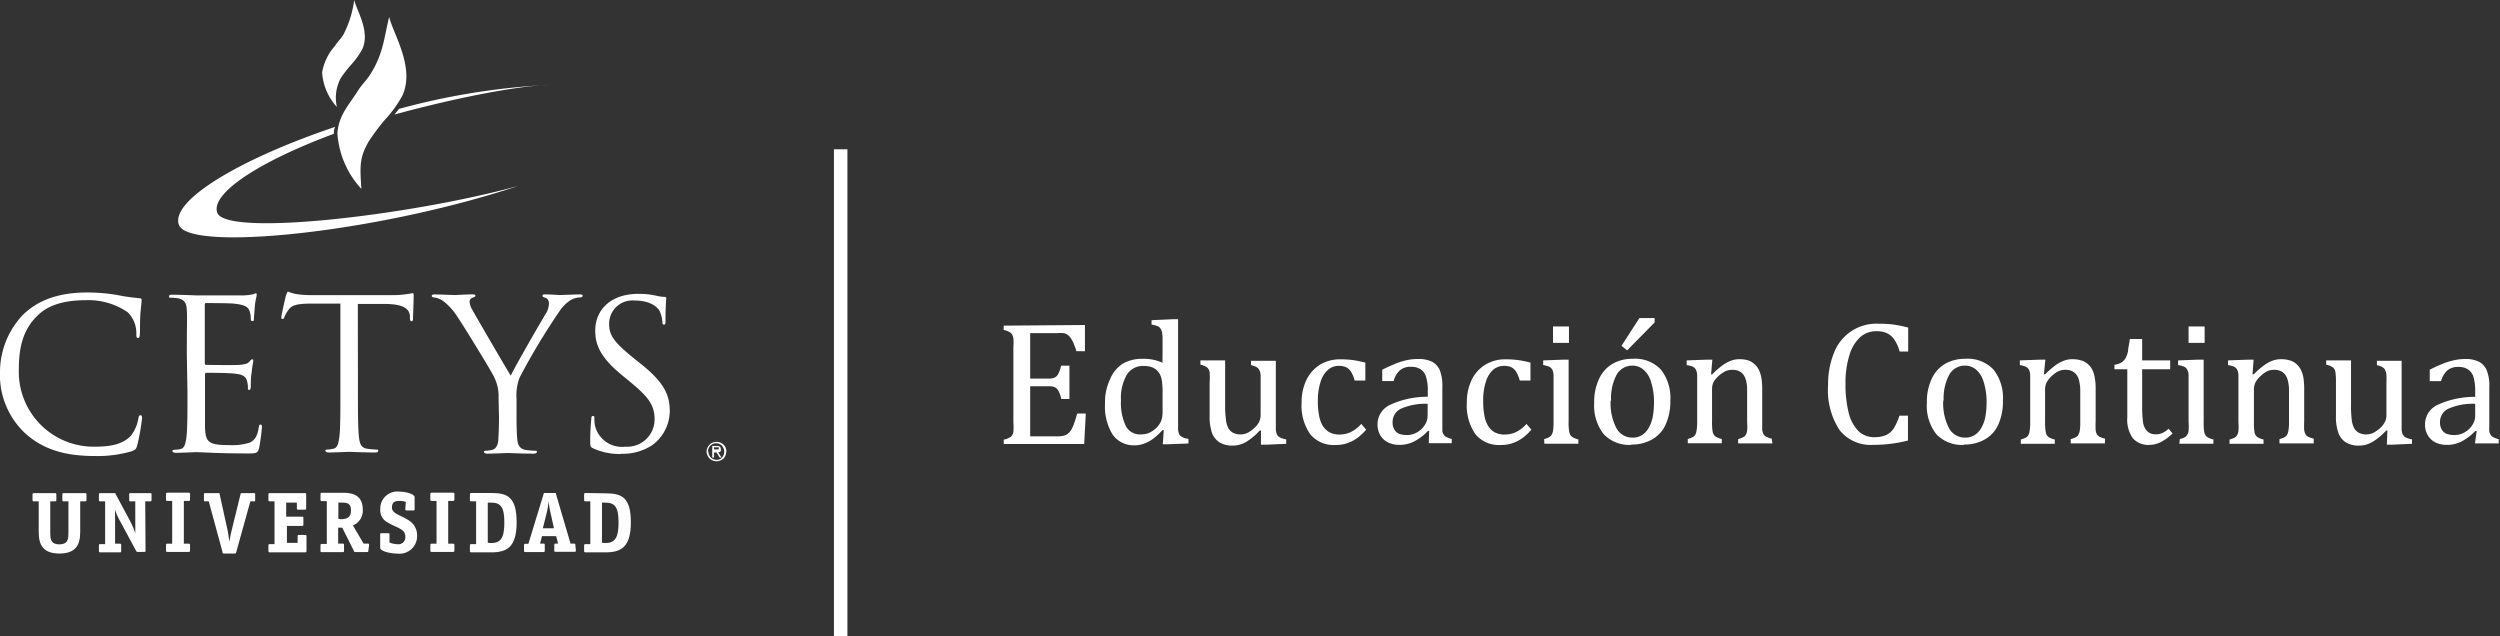 <svg xmlns="http://www.w3.org/2000/svg" viewBox="0 0 233.77 59.5"><rect x="0" y="0" width="233.77" height="59.5" fill="#333333" stroke="none"/><defs><style>.cls-1,.cls-2{fill:#fff;}.cls-1{fill-rule:evenodd;}</style></defs><title>logo-educon</title><g id="Layer_2" data-name="Layer 2"><g id="Layer_1-2" data-name="Layer 1"><path class="cls-1" d="M33.76,17.63a8.48,8.48,0,0,1-2.21-5.18c.14-1.7,1-2.51,1.9-3.94.46-.72.86-1,1.3-1.76,1.09-1.81,1.16-3.19,1.64-5.17.39,1.64,2.42,4.68,1.25,7.33A10.86,10.86,0,0,1,36,11.19a19.84,19.84,0,0,0-1.53,2.05c-.86,1.5-.82,2.29-.68,4.39"></path><path class="cls-1" d="M31.5,10a5.3,5.3,0,0,1-1.38-3.23A5,5,0,0,1,31.3,4.32c.29-.45.54-.64.82-1.1a9.69,9.69,0,0,0,1-3.22c.24,1,1.5,2.91.77,4.57a7.45,7.45,0,0,1-1,1.42,12.82,12.82,0,0,0-1,1.27A3.88,3.88,0,0,0,31.5,10"></path><path class="cls-1" d="M36.88,10.71c4.6-1.26,11-2.67,14.58-2.78a65.27,65.27,0,0,0-14.14,2.25Z"></path><path class="cls-1" d="M48.3,17.43c-10,2.72-27.35,4.76-28,2.42-.54-1.82,4-4.77,10.92-7.34a1.11,1.11,0,0,1,.13-.65c-9.15,3.08-15.53,7-14.6,9.21,1.05,2.44,18.22.76,31.58-3.64"></path><path class="cls-1" d="M31.64,48.5V47h.3c.42,0,.88,0,.88.72s-.44.83-1,.83ZM34.51,51c0-.14,0-.17-.17-.17H34l-1-1.7a1.47,1.47,0,0,0,.92-1.49c0-1.52-1.26-1.56-1.88-1.56H30.14c-.13,0-.17,0-.17.17v.44c0,.14,0,.17.17.17h.42v4h-.42c-.13,0-.17,0-.17.17v.44c0,.14,0,.16.17.16H32c.14,0,.17,0,.17-.16V51c0-.14,0-.17-.17-.17h-.38V49.34H32l1.09,2.17c.05.11.05.11.19.11h1c.13,0,.17,0,.17-.16Z"></path><path class="cls-1" d="M44.12,46.1c-.15,0-.18,0-.18.17v.44c0,.14,0,.17.17.17h.41v4h-.41c-.14,0-.17,0-.17.17v.44c0,.13,0,.16.17.16h1.83c1.44,0,2.37-.47,2.37-2.79S47.51,46.1,46,46.1Zm1.49,4.65V47h.31c.9,0,1.24.41,1.24,1.85s-.33,1.93-1.24,1.93Z"></path><path class="cls-1" d="M53.8,51c0-.14,0-.17-.17-.17h-.28L52,46.23c0-.11,0-.13-.18-.13H51c-.14,0-.15,0-.18.13l-1.41,4.62h-.24c-.14,0-.17,0-.17.17v.44c0,.14,0,.16.17.16h1.59c.14,0,.18,0,.18-.16V51c0-.14,0-.17-.18-.17h-.26l.18-.7H52l.19.7H52c-.14,0-.17,0-.17.17v.44c0,.14,0,.16.17.16h1.68c.13,0,.17,0,.17-.16Zm-2-1.6H50.76L51.11,48a8.33,8.33,0,0,0,.19-1.13h0A8.32,8.32,0,0,0,51.49,48Z"></path><path class="cls-1" d="M54.8,46.1c-.15,0-.18,0-.18.17v.44c0,.14,0,.17.17.17h.41v4h-.41c-.14,0-.17,0-.17.17v.44c0,.13,0,.16.17.16h1.83c1.43,0,2.37-.47,2.37-2.79s-.81-2.73-2.35-2.73Zm1.49,4.65V47h.3c.91,0,1.25.41,1.25,1.85s-.33,1.93-1.25,1.93Z"></path><path class="cls-1" d="M13.58,46.88H14c.14,0,.17,0,.17-.17v-.43c0-.15,0-.17-.17-.17H12.25c-.14,0-.17,0-.17.17v.43c0,.15,0,.17.17.17h.4v1.95c0,.26,0,.79,0,1.05h0a6.57,6.57,0,0,0-.49-1.17l-1.34-2.5c0-.09-.06-.1-.18-.1H9.42c-.14,0-.17,0-.17.17v.43c0,.15,0,.17.17.17h.41v4H9.42c-.14,0-.17,0-.17.16v.44c0,.14,0,.17.17.17h1.74c.14,0,.17,0,.17-.17V51c0-.14,0-.16-.17-.16h-.4v-2.3c0-.37,0-.62,0-.89h0a5,5,0,0,0,.48,1.1l1.48,2.75c.05.09.07.11.19.11h.53c.14,0,.17,0,.17-.17Z"></path><path class="cls-1" d="M7.5,46.88h.42c.13,0,.17,0,.17-.17v-.43c0-.15,0-.17-.17-.17H6c-.13,0-.17,0-.17.17v.43c0,.15,0,.17.17.17h.4v2.88c0,.58,0,1.14-.85,1.14s-.85-.56-.85-1.14V46.88h.4c.14,0,.17,0,.17-.17v-.43c0-.15,0-.17-.17-.17H3.21c-.14,0-.17,0-.17.17v.43c0,.15,0,.17.17.17h.41v2.88c0,1.2.42,2,1.94,2s1.94-.81,1.94-2Z"></path><path class="cls-1" d="M17.77,51c0-.14,0-.16-.17-.16h-.41v-4h.41c.14,0,.17,0,.17-.17v-.43c0-.15,0-.17-.17-.17H15.69c-.14,0-.17,0-.17.17v.43c0,.15,0,.17.17.17h.41v4h-.41c-.14,0-.17,0-.17.16v.44c0,.14,0,.17.17.17H17.6c.14,0,.17,0,.17-.17Z"></path><path class="cls-1" d="M37.9,47.59c0,.11,0,.14.14.14h.6c.1,0,.13,0,.13-.14V46.5c0-.32-.87-.53-1.44-.53a1.59,1.59,0,0,0-1.77,1.64,1.28,1.28,0,0,0,.7,1.25c.82.5,1.64.58,1.64,1.29a.65.65,0,0,1-.72.74,2.24,2.24,0,0,1-.76-.16V50c0-.11,0-.14-.14-.14h-.59c-.12,0-.14,0-.14.14v1.22c0,.35,1.05.55,1.66.55A1.64,1.64,0,0,0,39,50.06a1.59,1.59,0,0,0-.69-1.34c-.71-.53-1.66-.64-1.66-1.25s.39-.63.76-.63a1.49,1.49,0,0,1,.54.1Z"></path><path class="cls-1" d="M28.66,50.19c0-.14,0-.17-.17-.17H28c-.16,0-.17,0-.17.17v.57h-1V49.18h1.37c.14,0,.17,0,.17-.17v-.53c0-.15,0-.17-.17-.17H26.76V47h1v.49c0,.14,0,.17.17.17h.53c.13,0,.17,0,.17-.17V46.24c0-.12,0-.13-.17-.13H25.26c-.13,0-.16,0-.16.16v.44c0,.15,0,.17.16.17h.41v4h-.41c-.13,0-.16,0-.16.16v.44c0,.14,0,.17.16.17H28.5c.13,0,.16,0,.16-.17Z"></path><path class="cls-1" d="M23.41,46.88h.32c.11,0,.13,0,.13-.14v-.5c0-.11,0-.13-.13-.13h-1.1c-.1,0-.12,0-.14.11l-.79,3.22a12,12,0,0,0-.25,1.23h0c-.05-.37-.14-1-.2-1.23l-.71-3.22c0-.11,0-.11-.15-.11H19.21c-.12,0-.14,0-.14.13v.5c0,.11,0,.14.14.14h.31l1.29,4.75c0,.11,0,.13.18.13h.92c.13,0,.14,0,.18-.13Z"></path><path class="cls-1" d="M42.49,51c0-.14,0-.16-.17-.16h-.41v-4h.41c.13,0,.17,0,.17-.17v-.44c0-.14,0-.16-.17-.16H40.41c-.14,0-.17,0-.17.16v.44c0,.15,0,.17.17.17h.41v4h-.41c-.14,0-.17,0-.17.16v.44c0,.14,0,.17.17.17h1.91c.13,0,.17,0,.17-.17Z"></path><path class="cls-1" d="M46.66,39c0,.32,0,1.14-.06,2,0,.56-.21,1-.6,1.07a3,3,0,0,1-.59.08c-.12,0-.16.06-.16.11s.1.16.32.16c.58,0,1.82-.06,1.91-.06s1.33.06,2.41.06c.21,0,.31-.06.31-.16s0-.11-.16-.11a8.64,8.64,0,0,1-.88-.08c-.58-.08-.76-.51-.8-1.07-.06-.82-.06-1.64-.06-2V37.28a4.58,4.58,0,0,1,.3-2,62.5,62.5,0,0,1,3.73-6.2,3.66,3.66,0,0,1,1-1,1.89,1.89,0,0,1,.89-.27c.16,0,.26-.06.26-.16s-.12-.12-.26-.12c-.37,0-1.77.06-1.89.06s-.78-.06-1.29-.06c-.2,0-.31,0-.31.12s.11.14.29.2.31.27.31.54a1.93,1.93,0,0,1-.33,1c-.39.64-2.87,4.92-3.24,5.74-.36-.57-3.29-5.6-3.6-6.17a1.61,1.61,0,0,1-.25-.76.38.38,0,0,1,.25-.35c.18-.08.29-.1.29-.18s0-.14-.25-.14c-.76,0-1.51.06-1.64.06s-1.57-.06-1.94-.06c-.17,0-.25.06-.25.14s.1.14.2.14a1.91,1.91,0,0,1,.83.31,5.45,5.45,0,0,1,1.33,1.44c.69,1,3.31,5.31,3.44,5.63a4,4,0,0,1,.45,2Z"></path><path class="cls-1" d="M58.09,42.43A5,5,0,0,0,61,41.62a4,4,0,0,0,1.63-3.17c0-1.53-.54-2.72-2.8-4.5l-.53-.42c-1.8-1.47-2.34-2.12-2.34-3.21A2.17,2.17,0,0,1,59.3,28.1c1.76,0,2.28.8,2.39,1a3.24,3.24,0,0,1,.25,1c0,.15,0,.25.15.25s.14-.14.14-.45c0-1.3.07-1.93.07-2s0-.14-.19-.14a3.57,3.57,0,0,1-.67-.09,7.16,7.16,0,0,0-1.78-.19c-2.43,0-4,1.39-4,3.44,0,1.3.46,2.49,2.49,4.15l.86.71c1.64,1.36,2.2,2.12,2.2,3.44a2.56,2.56,0,0,1-2.74,2.55,2.6,2.6,0,0,1-2.83-1.95,3.26,3.26,0,0,1-.06-.71c0-.15,0-.21-.14-.21s-.13.09-.15.3-.1,1.08-.1,2c0,.52,0,.6.29.73a5.89,5.89,0,0,0,2.57.52"></path><path class="cls-1" d="M33.46,28.42l2.46,0c1.88,0,2.33.49,2.41,1.08l0,.21c0,.27.06.33.15.33s.14-.07.14-.25.06-1.56.06-2.15c0-.11,0-.23-.1-.23a9.58,9.58,0,0,1-1.93.19H29.34c-.23,0-1,0-1.54-.09a3.44,3.44,0,0,1-.86-.24c-.08,0-.16.26-.2.37s-.43,1.84-.43,2,0,.18.1.18.13,0,.19-.2a3.62,3.62,0,0,1,.34-.6c.31-.47.77-.61,2-.63l2.89,0v8.26c0,1.87,0,3.42-.1,4.24-.08.56-.17,1-.56,1.07a3,3,0,0,1-.59.08c-.12,0-.16.06-.16.11s.1.16.32.16c.58,0,1.81-.06,1.91-.06s1.33.06,2.41.06c.21,0,.31-.06.31-.16s0-.11-.16-.11a8.64,8.64,0,0,1-.88-.08c-.58-.08-.7-.51-.76-1.07-.1-.82-.1-2.37-.1-4.24Z"></path><path class="cls-1" d="M17.53,36.68c0,1.87,0,3.41-.1,4.23-.08.57-.17,1-.56,1.08a3.06,3.06,0,0,1-.59.07c-.12,0-.16.06-.16.12s.1.16.32.16c.58,0,1.81-.06,1.91-.06.57,0,1.88.12,4.83.12.76,0,.92,0,1.05-.51A18.86,18.86,0,0,0,24.49,40c0-.14,0-.3-.12-.3s-.14.08-.18.3c-.13.8-.37,1.19-.88,1.4a5.42,5.42,0,0,1-1.87.22c-1.92,0-2.21-.26-2.27-1.6,0-.41,0-2.68,0-3.34V35a.13.13,0,0,1,.14-.14c.33,0,2.26,0,2.79.1.77.08.94.41,1,.68a2,2,0,0,1,.08.65c0,.1,0,.17.13.17s.14-.21.14-.37,0-.85.08-1.25c.06-.64.15-1,.15-1.09s0-.15-.09-.15-.16.09-.3.25-.44.23-.91.27-2.86,0-3.11,0c-.1,0-.12-.06-.12-.19V28.54c0-.14,0-.2.12-.2s2.34,0,2.68.06c1.05.12,1.25.35,1.38.67a2,2,0,0,1,.12.7c0,.16,0,.25.16.25s.12-.11.13-.21.08-1.09.1-1.29c.06-.55.16-.78.16-.92s0-.17-.08-.17-.18.07-.27.09a5.17,5.17,0,0,1-.84.1c-.45,0-4.34,0-4.48,0s-1.33-.06-2.21-.06c-.21,0-.31,0-.31.16s.08.12.16.12a4.65,4.65,0,0,1,.66.05c.65.14.8.45.84,1.12s0,1.17,0,4.21Z"></path><path class="cls-1" d="M8.82,42.64a11.45,11.45,0,0,0,3.52-.45c.35-.16.39-.19.5-.57a19.82,19.82,0,0,0,.44-2.49c0-.16,0-.3-.14-.3s-.16.08-.2.3a3.62,3.62,0,0,1-.72,1.64c-.78.8-1.94,1-3.4,1A7,7,0,0,1,1.76,34.6c0-2,.33-3.73,1.76-5.1.68-.67,1.9-1.43,4.5-1.43a6.5,6.5,0,0,1,3.91,1.12,2.73,2.73,0,0,1,.82,2c0,.27,0,.41.15.41s.16-.12.18-.41,0-1.37.06-2,.1-.94.1-1.1,0-.19-.26-.21a18.76,18.76,0,0,1-2-.29,16.48,16.48,0,0,0-2.84-.24c-3,0-4.79.92-6,2.09A7.79,7.79,0,0,0,0,34.75a7.46,7.46,0,0,0,2.37,5.78c1.54,1.39,3.51,2.11,6.45,2.11"></path><path class="cls-1" d="M66.77,42.18v-.35h.31l.07,0a.1.1,0,0,1,.06,0,.2.2,0,0,1,0,.09.3.3,0,0,1,0,.1.18.18,0,0,1-.07,0l-.08,0h-.29Zm-.17-.48v1.08h.17v-.47H67l.29.47h.18l-.31-.48a.44.44,0,0,0,.21-.08A.29.29,0,0,0,67.4,42a.27.27,0,0,0-.1-.24A.43.43,0,0,0,67,41.7Zm-.4.53a.73.73,0,0,1,.06-.3.72.72,0,0,1,.16-.25.81.81,0,0,1,.24-.17.77.77,0,0,1,.3-.06.73.73,0,0,1,.3.06.81.81,0,0,1,.24.17.72.72,0,0,1,.16.25.73.73,0,0,1,.06.3.82.82,0,0,1-.22.57.63.63,0,0,1-.24.16A.73.73,0,0,1,67,43a.78.78,0,0,1-.3-.07.63.63,0,0,1-.24-.16.82.82,0,0,1-.22-.57m-.17,0a.87.87,0,0,0,.08.37,1,1,0,0,0,.2.3,1,1,0,0,0,.29.19,1.15,1.15,0,0,0,.36.07,1,1,0,0,0,.36-.07,1.17,1.17,0,0,0,.3-.19,1,1,0,0,0,.2-1,1,1,0,0,0-.2-.29,1,1,0,0,0-.3-.19.86.86,0,0,0-.36-.07.92.92,0,0,0-.36.07.81.81,0,0,0-.29.19,1,1,0,0,0-.2.29.86.86,0,0,0-.08.36"></path><rect class="cls-2" x="77.98" y="13.96" width="1.26" height="45.54"></rect><path class="cls-2" d="M101.45,30.39v2.45h-.8a5.57,5.57,0,0,0-.25-.7,2.56,2.56,0,0,0-.26-.5,1.24,1.24,0,0,0-.31-.33.85.85,0,0,0-.39-.16,2.76,2.76,0,0,0-.54,0H96.33v4.25h1.74a1.25,1.25,0,0,0,.56-.1.83.83,0,0,0,.33-.34,3.22,3.22,0,0,0,.26-.77H100v3.12h-.76a3,3,0,0,0-.25-.73.9.9,0,0,0-.33-.36,1.24,1.24,0,0,0-.57-.1H96.33v4.68h2.52a2.34,2.34,0,0,0,.65-.07,1,1,0,0,0,.43-.24,1.44,1.44,0,0,0,.31-.43,3.46,3.46,0,0,0,.23-.56c.07-.19.15-.47.26-.83h.8l-.15,2.85H93.86v-.41a1.71,1.71,0,0,0,.68-.28.8.8,0,0,0,.22-.45,6.32,6.32,0,0,0,0-.9v-7a5.39,5.39,0,0,0,0-.82,1,1,0,0,0-.13-.4.6.6,0,0,0-.25-.22,2.48,2.48,0,0,0-.53-.19v-.4Z"></path><path class="cls-2" d="M108.71,32.64c0-.52,0-.88,0-1.08a3.39,3.39,0,0,0-.06-.53,1,1,0,0,0-.15-.33.62.62,0,0,0-.25-.2,2.74,2.74,0,0,0-.57-.15v-.41l2-.09h.48v9.4q0,.63,0,.9a1.24,1.24,0,0,0,.1.44.59.59,0,0,0,.26.26,1.74,1.74,0,0,0,.61.19v.43l-1.92.07h-.48l.09-1.32-.12,0a6.83,6.83,0,0,1-.89.82,3.43,3.43,0,0,1-.8.43,2.49,2.49,0,0,1-.91.17,2.41,2.41,0,0,1-2.06-1,5,5,0,0,1-.71-2.92,4.93,4.93,0,0,1,.47-2.26A3.14,3.14,0,0,1,105,34a3.64,3.64,0,0,1,1.8-.45,5,5,0,0,1,1,.08,4.27,4.27,0,0,1,.9.29Zm0,4a6.73,6.73,0,0,0-.06-1,2,2,0,0,0-.19-.64,1.39,1.39,0,0,0-.36-.44,1.5,1.5,0,0,0-.5-.26,2.48,2.48,0,0,0-.66-.08,1.76,1.76,0,0,0-1.58.83,4.38,4.38,0,0,0-.54,2.39,5,5,0,0,0,.44,2.37,1.46,1.46,0,0,0,1.36.81,2.43,2.43,0,0,0,.59-.06,1.69,1.69,0,0,0,.46-.2,2.46,2.46,0,0,0,.47-.36,2.28,2.28,0,0,0,.34-.44,1.92,1.92,0,0,0,.17-.44,2.87,2.87,0,0,0,.06-.65Z"></path><path class="cls-2" d="M112.25,33.7h2.31v4.14a10.18,10.18,0,0,0,.08,1.44,2.17,2.17,0,0,0,.22.75,1.1,1.1,0,0,0,.41.42,1.42,1.42,0,0,0,.74.17,1.52,1.52,0,0,0,.59-.12,2.52,2.52,0,0,0,.63-.43,1.9,1.9,0,0,0,.5-.6,1.57,1.57,0,0,0,.15-.7v-3c0-.31,0-.54,0-.7a2,2,0,0,0-.08-.38,1,1,0,0,0-.14-.23.66.66,0,0,0-.22-.16,2.56,2.56,0,0,0-.46-.16v-.4h2.32v5.55c0,.42,0,.72,0,.9a1.23,1.23,0,0,0,.11.44.62.62,0,0,0,.25.26,1.74,1.74,0,0,0,.61.19v.42l-1.86.08h-.5l0-1.32-.12,0a5.53,5.53,0,0,1-1.28,1.07,2.52,2.52,0,0,1-1.24.34,2.36,2.36,0,0,1-1.21-.29,1.78,1.78,0,0,1-.72-.87,4.69,4.69,0,0,1-.23-1.64V35.73a6.18,6.18,0,0,0,0-.94.84.84,0,0,0-.21-.41,1.54,1.54,0,0,0-.65-.28Z"></path><path class="cls-2" d="M127.67,33.89v1.69h-1a2.89,2.89,0,0,0-.34-.82,1.14,1.14,0,0,0-.48-.43,1.62,1.62,0,0,0-.66-.12,1.52,1.52,0,0,0-1,.36,2.43,2.43,0,0,0-.7,1.12,5.61,5.61,0,0,0-.26,1.82,7,7,0,0,0,.1,1.26,3,3,0,0,0,.33,1,1.84,1.84,0,0,0,.63.64,1.91,1.91,0,0,0,1,.22,2.46,2.46,0,0,0,1-.22,3.24,3.24,0,0,0,1-.77l.46.54a6.47,6.47,0,0,1-.73.7,3.61,3.61,0,0,1-1.39.66,3.67,3.67,0,0,1-.77.07,2.83,2.83,0,0,1-2.34-1,4.67,4.67,0,0,1-.81-2.95,4.83,4.83,0,0,1,.45-2.13,3.47,3.47,0,0,1,1.27-1.43,3.62,3.62,0,0,1,1.9-.5,8.28,8.28,0,0,1,2.36.32"></path><path class="cls-2" d="M133.64,40.3l-.12,0a4.88,4.88,0,0,1-1.33,1,3,3,0,0,1-1.32.3,2.45,2.45,0,0,1-1.08-.23,1.78,1.78,0,0,1-.73-.68,2,2,0,0,1-.25-1A2,2,0,0,1,130,37.85a8.27,8.27,0,0,1,3.51-.75v-.53a4.3,4.3,0,0,0-.16-1.33,1.29,1.29,0,0,0-.51-.71,1.64,1.64,0,0,0-.94-.23,1.48,1.48,0,0,0-1,.33,2,2,0,0,0-.58,1h-1.07V34.57c.52-.26,1-.46,1.3-.59a6.78,6.78,0,0,1,1-.3,4.62,4.62,0,0,1,1.05-.11,2.84,2.84,0,0,1,1.3.25,1.66,1.66,0,0,1,.73.79,4,4,0,0,1,.24,1.59V39c0,.4,0,.68,0,.85s0,.32,0,.46a.84.84,0,0,0,.13.33.57.57,0,0,0,.24.22,2.67,2.67,0,0,0,.51.19v.39H133.6Zm-.14-2.54a5.65,5.65,0,0,0-2.46.44,1.36,1.36,0,0,0-.82,1.28,1.24,1.24,0,0,0,.19.73.92.92,0,0,0,.46.37,2.25,2.25,0,0,0,.67.1,1.93,1.93,0,0,0,1-.27,2,2,0,0,0,.7-.69,1.5,1.5,0,0,0,.25-.81Z"></path><path class="cls-2" d="M143.11,33.89v1.69h-1a3.21,3.21,0,0,0-.34-.82,1.12,1.12,0,0,0-.47-.43,1.64,1.64,0,0,0-.67-.12,1.56,1.56,0,0,0-1,.36,2.5,2.5,0,0,0-.69,1.12,5.63,5.63,0,0,0-.25,1.82,7,7,0,0,0,.1,1.26,2.76,2.76,0,0,0,.33,1,1.73,1.73,0,0,0,.62.64,1.91,1.91,0,0,0,1,.22,2.46,2.46,0,0,0,1-.22,3.13,3.13,0,0,0,1-.77l.46.54a5.72,5.72,0,0,1-.73.7,3.54,3.54,0,0,1-.67.41,3.43,3.43,0,0,1-.72.25,3.67,3.67,0,0,1-.77.07,2.83,2.83,0,0,1-2.34-1,4.67,4.67,0,0,1-.81-2.95,4.83,4.83,0,0,1,.45-2.13,3.36,3.36,0,0,1,1.28-1.43,3.55,3.55,0,0,1,1.89-.5,8.28,8.28,0,0,1,2.36.32"></path><path class="cls-2" d="M144.39,41.06a2.26,2.26,0,0,0,.45-.17.62.62,0,0,0,.23-.2,1.11,1.11,0,0,0,.15-.4,5.32,5.32,0,0,0,.05-.83V35.92c0-.34,0-.62,0-.83a1.38,1.38,0,0,0-.11-.51.7.7,0,0,0-.3-.29,2.31,2.31,0,0,0-.56-.15V33.7l1.89-.07h.49v5.8a4.25,4.25,0,0,0,.07,1,.69.69,0,0,0,.25.42,1.77,1.77,0,0,0,.59.24v.4h-3.18Zm2.32-9h-1.49V30.53h1.49Z"></path><path class="cls-2" d="M152.54,41.6a3.29,3.29,0,0,1-2.58-1,4.31,4.31,0,0,1-.89-2.94,5,5,0,0,1,.47-2.26A3.13,3.13,0,0,1,150.82,34a3.73,3.73,0,0,1,1.85-.45,3.32,3.32,0,0,1,2.63,1,4.26,4.26,0,0,1,.89,2.9,5.16,5.16,0,0,1-.45,2.27,3,3,0,0,1-1.27,1.38,3.83,3.83,0,0,1-1.93.47m-1.93-4.12a5,5,0,0,0,.53,2.57,1.67,1.67,0,0,0,1.52.9,1.61,1.61,0,0,0,.92-.26,1.94,1.94,0,0,0,.62-.71,3.44,3.44,0,0,0,.35-1,7,7,0,0,0,.11-1.23,6.12,6.12,0,0,0-.27-2,2.36,2.36,0,0,0-.72-1.16,1.56,1.56,0,0,0-1-.37,1.66,1.66,0,0,0-1.5.85,4.65,4.65,0,0,0-.52,2.42m4.07-7.72v.41l-2.57,2.61-.53-.42,1.68-2.6Z"></path><path class="cls-2" d="M165.73,41.46h-3.2v-.4a2.42,2.42,0,0,0,.46-.17.55.55,0,0,0,.23-.2,1,1,0,0,0,.15-.4,5.27,5.27,0,0,0,0-.82V37.34c0-.38,0-.72,0-1a3.6,3.6,0,0,0-.1-.76,1.88,1.88,0,0,0-.19-.46,1.2,1.2,0,0,0-.26-.29,1.22,1.22,0,0,0-.34-.18,1.7,1.7,0,0,0-1.11.05,2.85,2.85,0,0,0-1.13,1,1.52,1.52,0,0,0-.15.69v3a5.19,5.19,0,0,0,.06,1,.8.8,0,0,0,.25.42,2,2,0,0,0,.6.24v.4h-3.18v-.4a2.26,2.26,0,0,0,.45-.17.62.62,0,0,0,.23-.2,1,1,0,0,0,.14-.4,5,5,0,0,0,.06-.83V35.92c0-.34,0-.62,0-.83a1.38,1.38,0,0,0-.11-.51.7.7,0,0,0-.3-.29,2.28,2.28,0,0,0-.57-.15V33.7l1.9-.07h.5L160,35l.11,0a7.69,7.69,0,0,1,1-.87,3.42,3.42,0,0,1,.75-.4,2.14,2.14,0,0,1,.8-.14,2.68,2.68,0,0,1,.78.1A1.6,1.6,0,0,1,164,34a1.66,1.66,0,0,1,.43.52,2.54,2.54,0,0,1,.26.75,5.75,5.75,0,0,1,.09,1.12v3c0,.38,0,.65,0,.82a1.5,1.5,0,0,0,.12.39.59.59,0,0,0,.24.23,2.48,2.48,0,0,0,.53.19Z"></path><path class="cls-2" d="M178.43,30.62v2.25h-.8a3.55,3.55,0,0,0-.5-1.12,1.72,1.72,0,0,0-.7-.6,2.27,2.27,0,0,0-1-.18,2.23,2.23,0,0,0-1.49.56,3.65,3.65,0,0,0-1,1.67,8.48,8.48,0,0,0-.37,2.69,10.65,10.65,0,0,0,.3,2.72,3.66,3.66,0,0,0,.91,1.7,2.09,2.09,0,0,0,1.48.57,2.8,2.8,0,0,0,1.09-.19,1.78,1.78,0,0,0,.71-.6,5.27,5.27,0,0,0,.55-1.22h.8v2.32a11.61,11.61,0,0,1-1.56.3,13.5,13.5,0,0,1-1.76.11A3.69,3.69,0,0,1,172,40.2,6.88,6.88,0,0,1,170.94,36a7.76,7.76,0,0,1,.55-3,4.24,4.24,0,0,1,4.15-2.73,11.43,11.43,0,0,1,1.36.07,13,13,0,0,1,1.43.29"></path><path class="cls-2" d="M183.64,41.6a3.3,3.3,0,0,1-2.58-1,4.3,4.3,0,0,1-.88-2.94,5,5,0,0,1,.46-2.26A3.13,3.13,0,0,1,181.92,34a3.75,3.75,0,0,1,1.85-.45,3.31,3.31,0,0,1,2.63,1,4.26,4.26,0,0,1,.89,2.9,5.31,5.31,0,0,1-.44,2.27,3,3,0,0,1-1.27,1.38,3.87,3.87,0,0,1-1.94.47m-1.93-4.12a5,5,0,0,0,.53,2.57,1.67,1.67,0,0,0,1.52.9,1.61,1.61,0,0,0,.92-.26,1.94,1.94,0,0,0,.62-.71,3.19,3.19,0,0,0,.35-1,7,7,0,0,0,.11-1.23,6.12,6.12,0,0,0-.27-2,2.43,2.43,0,0,0-.71-1.16,1.6,1.6,0,0,0-1-.37,1.66,1.66,0,0,0-1.51.85,4.65,4.65,0,0,0-.52,2.42"></path><path class="cls-2" d="M196.83,41.46h-3.2v-.4a2.42,2.42,0,0,0,.46-.17.55.55,0,0,0,.23-.2,1.11,1.11,0,0,0,.15-.4,4.25,4.25,0,0,0,.05-.82V37.34c0-.38,0-.72,0-1a4.29,4.29,0,0,0-.11-.76,1.33,1.33,0,0,0-.19-.46,1.2,1.2,0,0,0-.26-.29,1.22,1.22,0,0,0-.34-.18,1.49,1.49,0,0,0-.51-.07,1.53,1.53,0,0,0-.6.12,2.42,2.42,0,0,0-.63.44,2.24,2.24,0,0,0-.5.61,1.52,1.52,0,0,0-.15.69v3a5,5,0,0,0,.07,1,.73.73,0,0,0,.24.42,2,2,0,0,0,.6.24v.4h-3.18v-.4a2.26,2.26,0,0,0,.45-.17.55.55,0,0,0,.23-.2,1,1,0,0,0,.14-.4,4.13,4.13,0,0,0,.06-.83V35.92c0-.34,0-.62,0-.83a1.38,1.38,0,0,0-.11-.51.7.7,0,0,0-.3-.29,2.31,2.31,0,0,0-.56-.15V33.7l1.9-.07h.49L191.12,35l.12,0a7.75,7.75,0,0,1,1-.87,3.42,3.42,0,0,1,.75-.4,2.14,2.14,0,0,1,.8-.14,2.68,2.68,0,0,1,.78.1,1.6,1.6,0,0,1,.61.31,1.84,1.84,0,0,1,.44.52,2.87,2.87,0,0,1,.25.75,5.75,5.75,0,0,1,.09,1.12v3a7.82,7.82,0,0,0,0,.82,1.21,1.21,0,0,0,.11.39.66.66,0,0,0,.24.23,2.48,2.48,0,0,0,.53.19Z"></path><path class="cls-2" d="M197.72,34.11a1.83,1.83,0,0,0,.66-.22,1.31,1.31,0,0,0,.39-.42,2.39,2.39,0,0,0,.22-.64c0-.26.11-.64.17-1.13h1.15v2h2.62v.83h-2.62v3.61a10,10,0,0,0,.07,1.25,1.65,1.65,0,0,0,.24.73,1.22,1.22,0,0,0,.41.38,1.27,1.27,0,0,0,.59.11,1.38,1.38,0,0,0,.6-.13,2.18,2.18,0,0,0,.56-.39l.37.44a4.52,4.52,0,0,1-1.1.81,2.37,2.37,0,0,1-1.06.26,1.92,1.92,0,0,1-1.56-.63,3,3,0,0,1-.51-1.94v-4.5h-1.2Z"></path><path class="cls-2" d="M203.83,41.06a2.26,2.26,0,0,0,.45-.17.47.47,0,0,0,.22-.2.84.84,0,0,0,.15-.4,5.32,5.32,0,0,0,0-.83V35.92c0-.34,0-.62,0-.83a1.2,1.2,0,0,0-.12-.51.63.63,0,0,0-.29-.29,2.28,2.28,0,0,0-.57-.15V33.7l1.89-.07h.5v5.8a5.19,5.19,0,0,0,.06,1,.8.8,0,0,0,.25.42,1.75,1.75,0,0,0,.6.24v.4h-3.18Zm2.32-9h-1.5V30.53h1.5Z"></path><path class="cls-2" d="M216.35,41.46h-3.2v-.4a2.72,2.72,0,0,0,.46-.17.62.62,0,0,0,.23-.2,1,1,0,0,0,.14-.4,4.08,4.08,0,0,0,.06-.82V37.34c0-.38,0-.72,0-1a3.53,3.53,0,0,0-.11-.76,1.33,1.33,0,0,0-.19-.46,1,1,0,0,0-.26-.29,1.1,1.1,0,0,0-.34-.18,1.46,1.46,0,0,0-.51-.07,1.53,1.53,0,0,0-.6.12,2.39,2.39,0,0,0-.62.44,2.07,2.07,0,0,0-.5.61,1.52,1.52,0,0,0-.15.69v3a5.19,5.19,0,0,0,.06,1,.75.75,0,0,0,.25.42,1.77,1.77,0,0,0,.59.24v.4h-3.18v-.4a2.42,2.42,0,0,0,.46-.17.59.59,0,0,0,.22-.2,1,1,0,0,0,.15-.4,5.32,5.32,0,0,0,0-.83V35.92c0-.34,0-.62,0-.83a1.21,1.21,0,0,0-.11-.51.68.68,0,0,0-.29-.29,2.56,2.56,0,0,0-.57-.15V33.7l1.9-.07h.49L210.63,35l.12,0a7,7,0,0,1,1-.87,3.15,3.15,0,0,1,.74-.4,2.18,2.18,0,0,1,.8-.14,2.71,2.71,0,0,1,.79.1,1.68,1.68,0,0,1,.61.31,2,2,0,0,1,.43.52,2.86,2.86,0,0,1,.26.75,6.8,6.8,0,0,1,.08,1.12v3a7.82,7.82,0,0,0,0,.82,1.2,1.2,0,0,0,.12.39.63.63,0,0,0,.23.23,2.41,2.41,0,0,0,.54.19Z"></path><path class="cls-2" d="M217.52,33.7h2.32v4.14a10.5,10.5,0,0,0,.07,1.44,2.17,2.17,0,0,0,.22.75,1.1,1.1,0,0,0,.41.42,1.42,1.42,0,0,0,.74.17,1.52,1.52,0,0,0,.59-.12,2.75,2.75,0,0,0,.64-.43,2,2,0,0,0,.49-.6,1.44,1.44,0,0,0,.15-.7v-3a6.57,6.57,0,0,0,0-.7,1.14,1.14,0,0,0-.08-.38,1,1,0,0,0-.13-.23.84.84,0,0,0-.23-.16,2.39,2.39,0,0,0-.45-.16v-.4h2.31v5.55c0,.42,0,.72,0,.9a1.48,1.48,0,0,0,.11.44.69.69,0,0,0,.25.26,1.82,1.82,0,0,0,.61.19v.42l-1.86.08h-.49l.05-1.32-.12,0a5.55,5.55,0,0,1-1.29,1.07,2.49,2.49,0,0,1-1.23.34,2.37,2.37,0,0,1-1.22-.29,1.72,1.72,0,0,1-.71-.87,4.44,4.44,0,0,1-.24-1.64V35.73a6.18,6.18,0,0,0-.05-.94.76.76,0,0,0-.2-.41,1.6,1.6,0,0,0-.66-.28Z"></path><path class="cls-2" d="M231.59,40.3l-.13,0a5,5,0,0,1-1.32,1,3,3,0,0,1-1.32.3,2.5,2.5,0,0,1-1.09-.23,1.75,1.75,0,0,1-.72-.68,1.93,1.93,0,0,1-.25-1,2,2,0,0,1,1.17-1.83,8.28,8.28,0,0,1,3.52-.75v-.53a4.62,4.62,0,0,0-.16-1.33,1.26,1.26,0,0,0-.52-.71,1.6,1.6,0,0,0-.93-.23,1.53,1.53,0,0,0-1,.33,2.11,2.11,0,0,0-.58,1h-1.06V34.57a14,14,0,0,1,1.3-.59,6.47,6.47,0,0,1,1-.3,4.68,4.68,0,0,1,1-.11,2.77,2.77,0,0,1,1.29.25,1.57,1.57,0,0,1,.73.79,3.81,3.81,0,0,1,.25,1.59v3.67a3.24,3.24,0,0,0,0,.46.84.84,0,0,0,.13.33.61.61,0,0,0,.23.22,2.82,2.82,0,0,0,.52.19v.39h-2.22Zm-.14-2.54a5.7,5.7,0,0,0-2.47.44,1.36,1.36,0,0,0-.82,1.28,1.24,1.24,0,0,0,.19.73.94.94,0,0,0,.47.37,2.25,2.25,0,0,0,.67.1,1.87,1.87,0,0,0,1-.27,2,2,0,0,0,.71-.69,1.5,1.5,0,0,0,.25-.81Z"></path></g></g></svg>